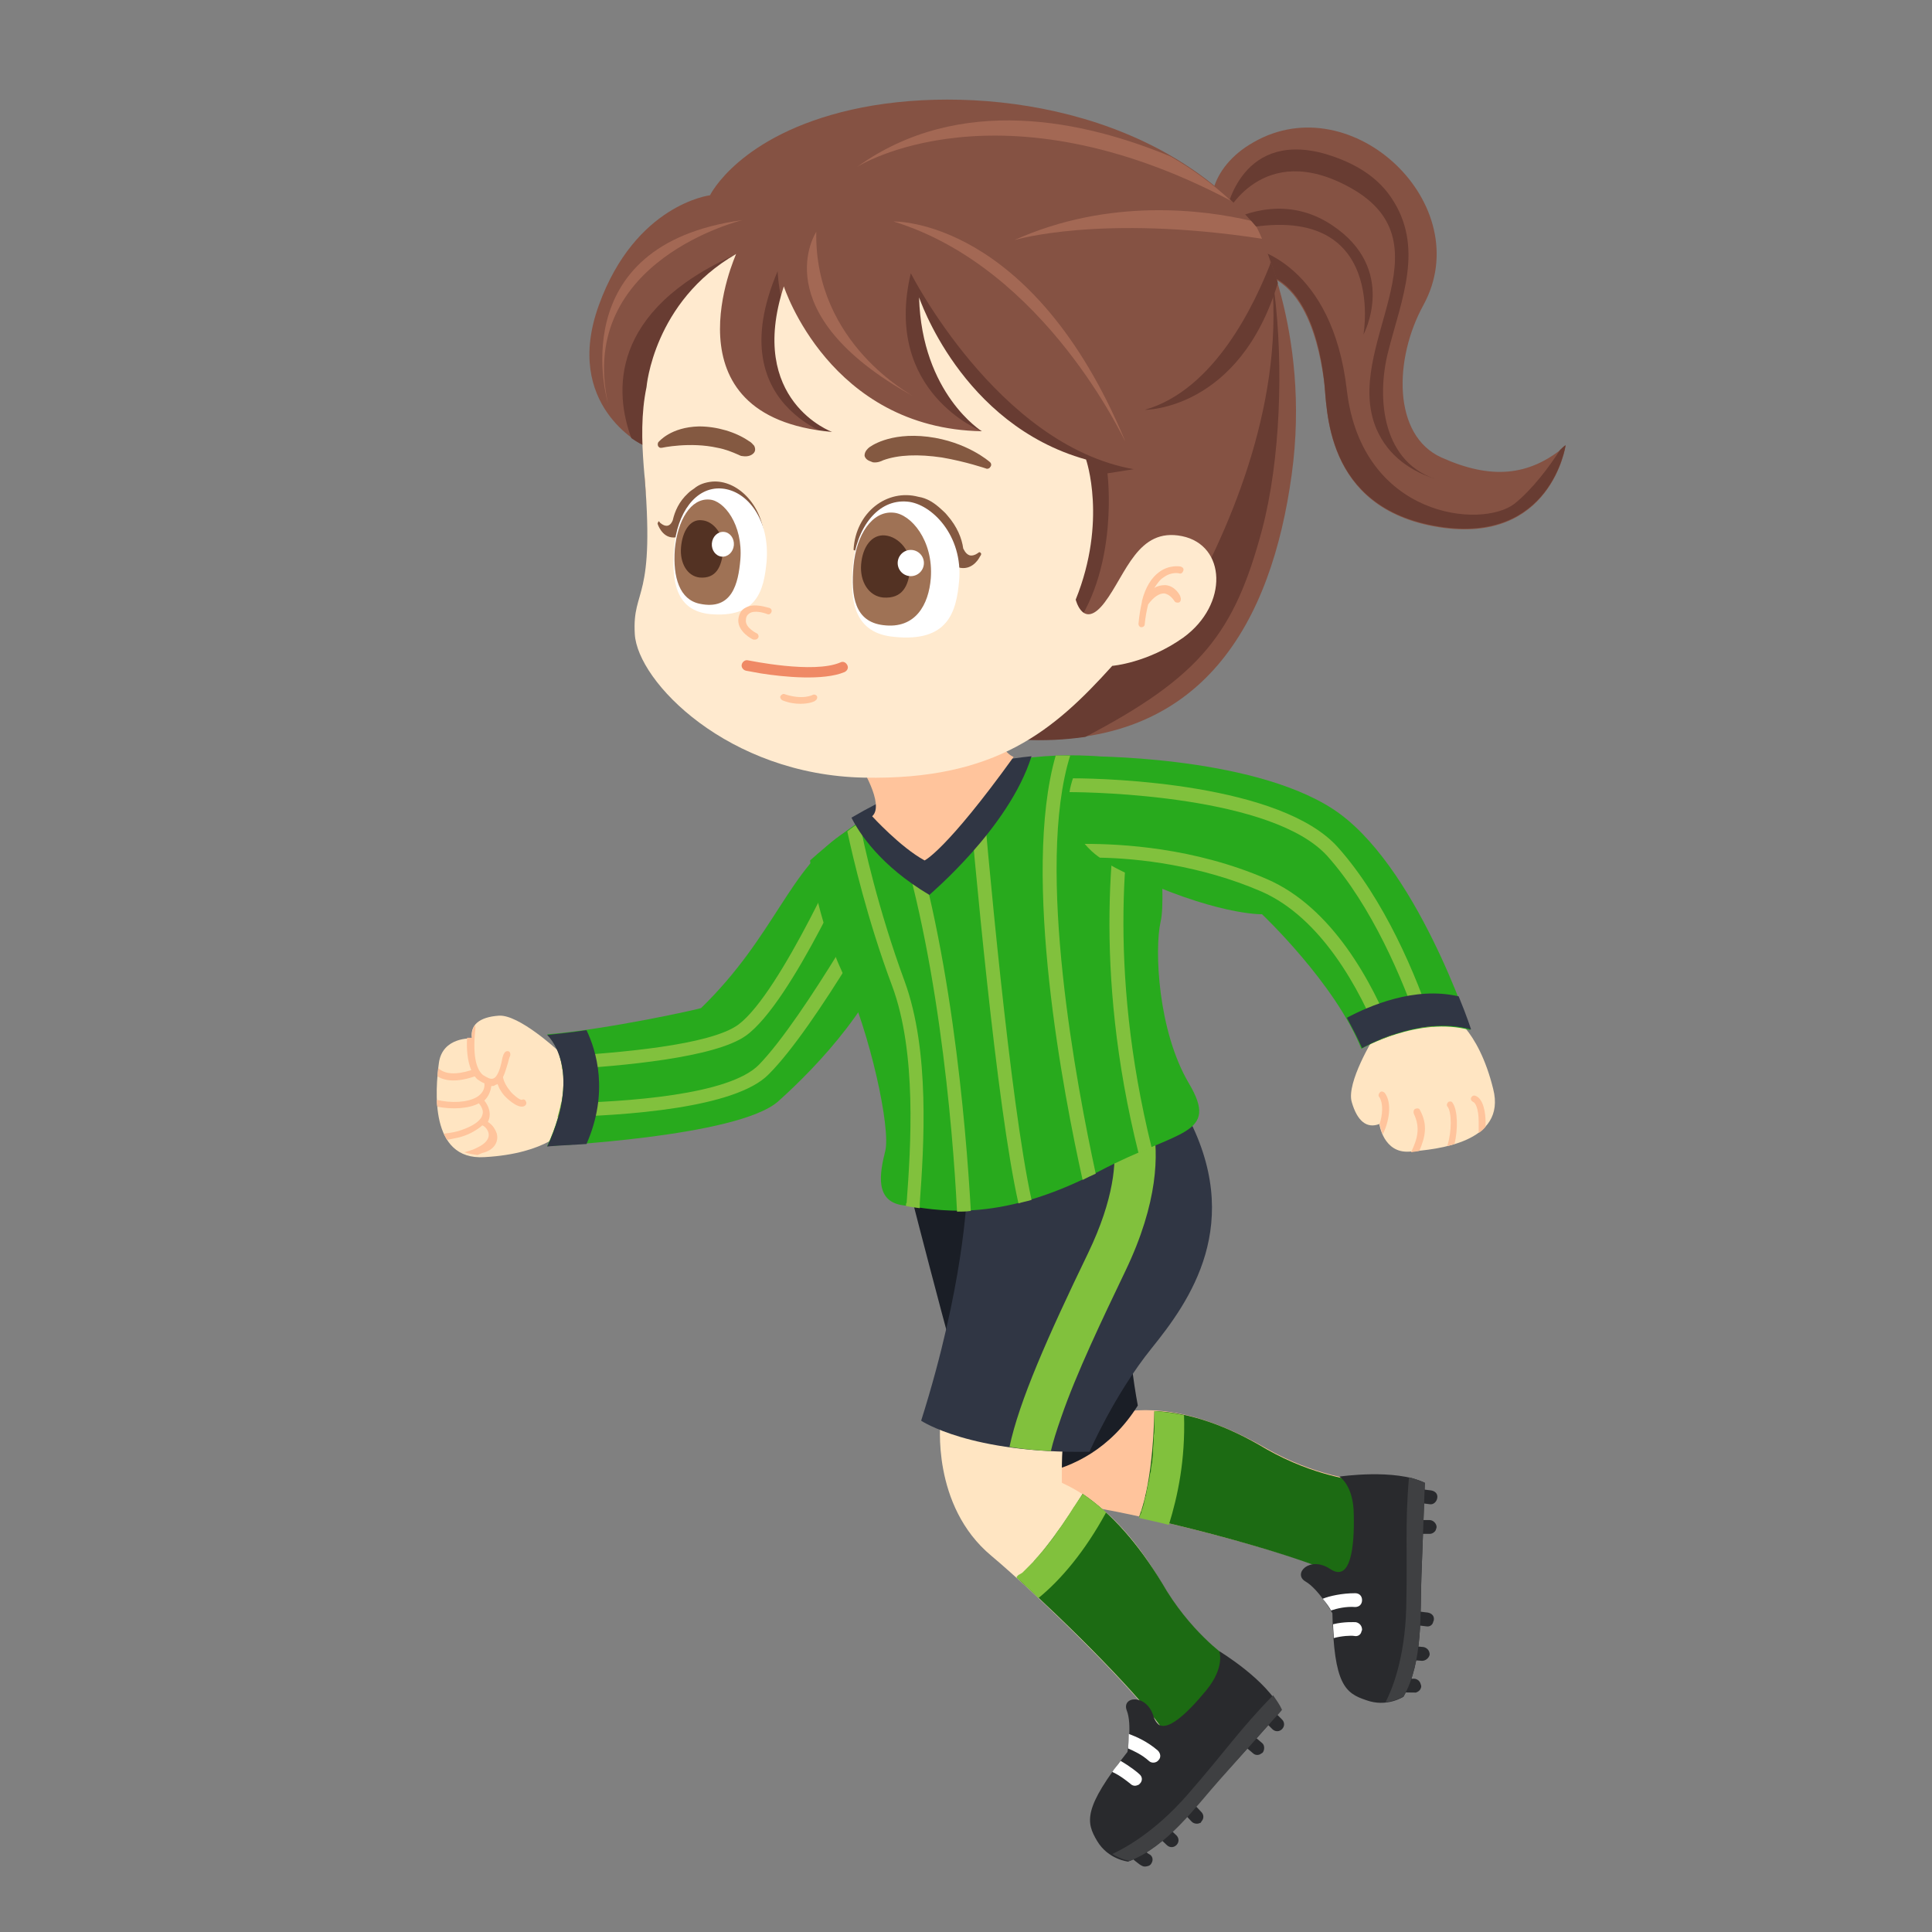 <?xml version="1.0" encoding="utf-8"?>
<!-- Generator: Adobe Illustrator 16.0.0, SVG Export Plug-In . SVG Version: 6.00 Build 0)  -->
<!DOCTYPE svg PUBLIC "-//W3C//DTD SVG 1.1//EN" "http://www.w3.org/Graphics/SVG/1.1/DTD/svg11.dtd">
<svg version="1.1" id="Layer_2" xmlns:x="http://ns.adobe.com/Extensibility/1.0/" xmlns:i="http://ns.adobe.com/AdobeIllustrator/10.0/" xmlns:graph="http://ns.adobe.com/Graphs/1.0/"
	 xmlns="http://www.w3.org/2000/svg" xmlns:xlink="http://www.w3.org/1999/xlink" xmlns:a="http://ns.adobe.com/AdobeSVGViewerExtensions/3.0/"
	 x="0px" y="0px" width="280px" height="280px" viewBox="0 0 280 280" style="enable-background:new 0 0 280 280;"
	 xml:space="preserve">
<rect x="0" y="0" width="280" height="280" fill="#808080" stroke="none"/>
<g>
	<g>
		<path style="fill:#FFC49C;" d="M144.2,205.5c0,0,4.9,11.4,16.1,13.3c7.8,1.4,28.2,6.5,34.6,9.8c0,0,8.8,3.6,4.7-9.3l-2.8-4.8
			c0,0-6.3-0.6-13.3-4.6c-7-4-13.6-6.1-19.9-5.4c0,0-2.6-4.4-3-5.7C160.4,197.6,144.2,205.5,144.2,205.5z"/>
		<path style="fill:#1C6B13;" d="M167.3,204.5c-0.2,8.4-1.3,12.9-2.2,15.3c9.4,2,24.4,6.1,29.8,8.9c0,0,8.8,3.6,4.7-9.3l-2.8-4.8
			c0,0-6.3-0.6-13.3-4.6C178,206.7,172.5,204.7,167.3,204.5z"/>
		<path style="fill:#81C13D;" d="M171.6,205.1c-1.5-0.3-2.9-0.5-4.3-0.6c0,0,0,0,0,0c0,0.2,0,0.5,0,0.7c0,0.4,0,0.7,0,1.1
			c0,0.3,0,0.5,0,0.8c0,0.3,0,0.6-0.1,1c0,0.2,0,0.5,0,0.7c0,0.5-0.1,0.9-0.1,1.4c0,0.2,0,0.3,0,0.5c0,0.3-0.1,0.6-0.1,0.9
			c0,0.2,0,0.4-0.1,0.6c0,0.3-0.1,0.5-0.1,0.8c0,0.2,0,0.3-0.1,0.5c-0.1,0.4-0.1,0.7-0.2,1.1c0,0.1,0,0.2-0.1,0.3
			c0,0.3-0.1,0.5-0.1,0.7c0,0.1-0.1,0.3-0.1,0.4c0,0.2-0.1,0.4-0.1,0.6c0,0.1,0,0.2-0.1,0.3c-0.1,0.3-0.1,0.6-0.2,0.8
			c0,0.1,0,0.1,0,0.2c-0.1,0.2-0.1,0.4-0.2,0.6c0,0.1,0,0.2-0.1,0.2c0,0.2-0.1,0.3-0.1,0.5c0,0.1,0,0.1-0.1,0.2
			c-0.1,0.2-0.1,0.4-0.2,0.6c1.3,0.3,2.8,0.6,4.3,1C170.7,216.8,171.8,211.6,171.6,205.1z"/>
	</g>
	<g>
		<g>
			<path style="fill:#292A2D;" d="M202.7,243.2c-0.3,0.6-0.5,1.3-0.9,1.9c0,0-0.1,0-0.2,0.1c2.1,0.1,3.3,0.1,3.6,0.1
				c0.3-0.1,0.6-0.3,0.7-0.6c0.1-0.2,0.1-0.4,0-0.6c-0.1-0.5-0.6-0.9-1.2-0.8C204.7,243.3,203.8,243.2,202.7,243.2z"/>
			<path style="fill:#292A2D;" d="M203.9,238.5c-0.1,0.7-0.2,1.3-0.4,2l2.6,0.2c0.5,0,1-0.4,1.1-0.9c0-0.6-0.4-1-0.9-1.1
				L203.9,238.5z"/>
			<path style="fill:#292A2D;" d="M204.3,233.4c0,0.7,0,1.3-0.1,2l2.5,0.3c0.5,0.1,0.9-0.2,1-0.6c0-0.1,0.1-0.2,0.1-0.3
				c0.1-0.6-0.3-1-0.9-1.1L204.3,233.4z"/>
			<path style="fill:#292A2D;" d="M204.7,220.3c0,0.7-0.1,1.3-0.1,2l2.6,0c0.4,0,0.8-0.3,0.9-0.6c0-0.1,0.1-0.2,0.1-0.4
				c0-0.5-0.5-1-1-1L204.7,220.3z"/>
			<path style="fill:#292A2D;" d="M204.9,215.7c0,0.6,0,1.2-0.1,2l2.4,0.3c0.5,0.1,1-0.3,1.1-0.9c0.1-0.6-0.3-1-0.9-1.1L204.9,215.7
				z"/>
		</g>
		<path style="fill:#292A2D;" d="M193.1,233.8c0,0-2-3.5-3.9-4.6c-1.9-1.1,0.6-3.8,3.6-1.8c3,2,3.5-3.4,3.4-7.8
			c0-4.4-2.1-5.6-2.1-5.6s8.1-1.2,12.4,0.9c0,0-0.3,8.5-0.5,13.6c-0.2,5.1,0.3,12.3-2.6,17.4c0,0-2.4,1.6-5.4,0.5
			C195,245.4,193.3,244.2,193.1,233.8z"/>
		<path style="fill:#3F4042;" d="M206.5,214.9c-0.7-0.3-1.5-0.6-2.3-0.8c-0.6,6.9-0.2,10.6-0.4,19c-0.2,7.3-2.1,11.9-3,13.6
			c1.5-0.2,2.6-0.8,2.6-0.8c2.9-5.1,2.4-12.3,2.6-17.4C206.2,223.4,206.5,214.9,206.5,214.9z"/>
		<g>
			<path style="fill:#FFFFFF;" d="M192.9,233.4c0.9-0.3,2.2-0.6,3.5-0.5c0.6,0,1-0.4,1-1c0-0.6-0.4-1-1-1c-1.9,0-3.7,0.4-4.7,0.8
				C192.2,232.3,192.7,233,192.9,233.4z"/>
			<path style="fill:#FFFFFF;" d="M197.3,236.5c0-0.1,0.1-0.2,0.1-0.3c0-0.6-0.4-1-0.9-1.1c-0.2,0-1.7-0.1-3.3,0.3
				c0,0.7,0.1,1.4,0.1,2c1.1-0.3,2.5-0.4,3-0.3C196.8,237.2,197.2,236.9,197.3,236.5z"/>
		</g>
	</g>
	<g>
		<path style="fill:#1A1E26;" d="M131.9,172.7c0,0,8.3,32.5,11.3,41.1c0,0,13.7,2.6,21.7-10.1c0,0-1.6-8.3-1.4-14.5
			s7.8-26.3,7.8-26.3L131.9,172.7z"/>
	</g>
</g>
<g>
	<g>
		<path style="fill:#FFE5C2;" d="M136.3,205.9c0,0-1.4,12.3,7.4,19.6c6.1,5.1,21.2,19.6,25.2,25.8c0,0,5.8,7.5,8.7-5.7l0-5.5
			c0,0-5.2-3.6-9.2-10.6c-4-6.9-8.8-12-14.5-14.6c0,0-0.1-5.1,0.3-6.4C154.3,207.1,136.3,205.9,136.3,205.9z"/>
		<path style="fill:#1C6B13;" d="M156.9,216.5c-4.4,7.1-7.5,10.5-9.5,12.2c7.1,6.4,18.2,17.4,21.5,22.5c0,0,5.8,7.5,8.7-5.7l0-5.5
			c0,0-5.2-3.6-9.2-10.6C165,223.8,161.2,219.4,156.9,216.5z"/>
		<path style="fill:#81C13D;" d="M160.3,219.2c-1.1-1-2.2-1.9-3.4-2.7c0,0,0,0,0,0c-0.1,0.2-0.2,0.4-0.4,0.6
			c-0.2,0.3-0.4,0.6-0.6,0.9c-0.1,0.2-0.3,0.4-0.4,0.6c-0.2,0.3-0.3,0.5-0.5,0.8c-0.1,0.2-0.3,0.4-0.4,0.6c-0.3,0.4-0.5,0.8-0.8,1.2
			c-0.1,0.1-0.2,0.3-0.3,0.4c-0.2,0.3-0.4,0.5-0.5,0.7c-0.1,0.2-0.2,0.3-0.3,0.5c-0.2,0.2-0.3,0.4-0.5,0.6c-0.1,0.1-0.2,0.3-0.3,0.4
			c-0.2,0.3-0.5,0.6-0.7,0.9c-0.1,0.1-0.1,0.2-0.2,0.2c-0.2,0.2-0.3,0.4-0.5,0.6c-0.1,0.1-0.2,0.2-0.3,0.3c-0.1,0.2-0.3,0.3-0.4,0.5
			c-0.1,0.1-0.1,0.2-0.2,0.2c-0.2,0.2-0.4,0.4-0.6,0.6c0,0-0.1,0.1-0.1,0.1c-0.1,0.1-0.3,0.3-0.4,0.4c-0.1,0.1-0.1,0.1-0.2,0.2
			c-0.1,0.1-0.2,0.2-0.4,0.3c-0.1,0-0.1,0.1-0.2,0.1c-0.2,0.1-0.3,0.3-0.4,0.4c1,0.9,2.1,1.9,3.2,3
			C153.7,229,157.2,224.9,160.3,219.2z"/>
	</g>
	<g>
		<g>
			<path style="fill:#292A2D;" d="M164.8,267.2c-0.6,0.3-1.2,0.6-1.9,0.9c0,0-0.1,0-0.2,0c1.5,1.4,2.5,2.2,2.8,2.3
				c0.3,0.2,0.7,0.1,1,0c0.2-0.1,0.3-0.2,0.4-0.4c0.3-0.5,0.1-1.1-0.4-1.3C166.3,268.6,165.6,268,164.8,267.2z"/>
			<path style="fill:#292A2D;" d="M168.7,264.3c-0.5,0.5-1,0.9-1.5,1.3l1.9,1.8c0.4,0.4,1,0.4,1.4,0c0.4-0.4,0.4-1,0-1.4
				L168.7,264.3z"/>
			<path style="fill:#292A2D;" d="M172.3,260.7c-0.4,0.5-0.9,1-1.3,1.5l1.7,1.8c0.3,0.3,0.8,0.4,1.2,0.2c0.1,0,0.2-0.1,0.2-0.2
				c0.4-0.4,0.4-1,0-1.4L172.3,260.7z"/>
			<path style="fill:#292A2D;" d="M180.9,250.9c-0.4,0.5-0.9,1-1.3,1.5l2,1.7c0.3,0.3,0.8,0.3,1.1,0.1c0.1-0.1,0.2-0.1,0.3-0.2
				c0.3-0.4,0.3-1.1-0.1-1.4L180.9,250.9z"/>
			<path style="fill:#292A2D;" d="M184,247.4c-0.4,0.4-0.8,0.9-1.3,1.5l1.7,1.7c0.4,0.4,1,0.4,1.4,0c0.4-0.4,0.4-1,0-1.4L184,247.4z
				"/>
		</g>
		<path style="fill:#292A2D;" d="M163.4,253.9c0,0,0.7-4-0.1-6c-0.8-2.1,2.9-2.5,3.9,0.9c1,3.4,4.8-0.4,7.6-3.8
			c2.8-3.4,1.9-5.7,1.9-5.7s7,4.2,9,8.6c0,0-5.6,6.3-9.1,10.1c-3.4,3.8-7.6,9.7-13.1,11.8c0,0-2.9-0.3-4.5-3
			C157.4,264.1,156.9,262.1,163.4,253.9z"/>
		<path style="fill:#3F4042;" d="M185.8,247.8c-0.3-0.7-0.8-1.4-1.3-2.1c-4.8,4.9-6.9,8.1-12.4,14.4c-4.8,5.5-9.2,7.8-10.9,8.6
			c1.3,0.8,2.5,1,2.5,1c5.5-2.1,9.7-8,13.1-11.8C180.1,254.2,185.8,247.8,185.8,247.8z"/>
		<g>
			<path style="fill:#FFFFFF;" d="M163.5,253.4c0.9,0.4,2,0.9,3,1.8c0.4,0.4,1.1,0.3,1.4-0.1c0.4-0.4,0.3-1-0.1-1.4
				c-1.5-1.3-3.1-2-4.2-2.4C163.6,252.2,163.5,253,163.5,253.4z"/>
			<path style="fill:#FFFFFF;" d="M164.9,258.7c0.1,0,0.2-0.1,0.3-0.2c0.4-0.4,0.4-1-0.1-1.4c-0.2-0.2-1.3-1.1-2.7-1.9
				c-0.4,0.6-0.9,1.1-1.2,1.6c1.1,0.5,2.1,1.3,2.6,1.7C164.1,258.8,164.5,258.9,164.9,258.7z"/>
		</g>
	</g>
	<g>
		<path style="fill:#303644;" d="M140.1,173.4c0,0-0.4,12.9-6.6,32.5c0,0,7.1,4.8,24.4,4.5c0,0,3.6-8.3,9-15s13.7-18.1,4.9-34.2
			L140.1,173.4z"/>
		<path style="fill:#81C13D;" d="M167.1,163.1l-5.7,2.2c0.4,3.1,0.1,8.4-3.7,16.3c-5.9,12.2-10,21.5-11.4,28.1
			c1.8,0.3,3.8,0.5,6,0.6c0.3-1.3,0.8-2.9,1.5-4.9c2.2-6.4,6-14.3,9.3-21.2C167.9,174.2,167.9,167.2,167.1,163.1z"/>
	</g>
</g>
<g>
	<g>
		<path style="fill:#FFE5C2;" d="M80.8,152.2c0,0-5.6-5.2-8.5-5c-2.9,0.2-4.2,1.4-3.9,3.3c0,0-4.3-0.3-4.8,3.6
			c-0.5,3.8-1.4,14.1,6.6,13.6c9.2-0.5,11.9-4.2,11.9-4.2S83.2,155.9,80.8,152.2z"/>
		<path style="fill:#FFC49C;" d="M72,164.3c-0.2-0.6-0.6-1.3-1.3-1.7c0.1-0.1,0.1-0.3,0.2-0.5c0.2-0.8,0-1.7-0.7-2.6
			c0.6-0.6,0.9-1.3,1-2.1c0.2,0,0.4,0,0.5-0.1c0.1-0.1,0.3-0.1,0.4-0.2c0.1,0.2,0.2,0.5,0.3,0.7c0.3,0.5,0.5,0.8,0.8,1.1
			c0,0,1.8,1.9,2.8,1.4c0.2-0.1,0.4-0.4,0.2-0.7c-0.1-0.3-0.4-0.3-0.6-0.2c-0.3,0-1.2-0.7-1.6-1.2c-0.5-0.6-1-1.4-1.1-2.1
			c0.3-0.6,0.5-1.4,0.7-2c0.1-0.4,0.2-0.8,0.3-1c0.1-0.2,0.1-0.5-0.1-0.7c-0.2-0.1-0.5-0.1-0.7,0.2c-0.2,0.3-0.3,0.7-0.4,1.3
			c-0.2,0.9-0.6,2.2-1.2,2.4c-0.4,0.2-1-0.2-1.5-0.5c-1.1-0.9-1.5-3.2-1.1-6.8c0-0.1,0-0.3-0.1-0.4c-0.3,0.5-0.5,1.1-0.4,1.8
			c0,0-0.3,0-0.7,0c-0.1,1.4,0,3.3,0.6,4.7c-2.3,0.7-3.8,0.6-4.8-0.3c0,0.4-0.1,0.8-0.1,1.2c1.8,1.1,4.2,0.4,5.4,0
			c0.2,0.2,0.3,0.4,0.5,0.5c0.3,0.2,0.6,0.4,0.9,0.5c0.1,0.8-0.3,1.5-1.1,2c-1.4,0.8-3.7,0.9-5.8,0.4c0,0.3,0,0.7,0.1,1
			c2.1,0.4,4.5,0.3,6-0.5c0.5,0.6,0.7,1.2,0.5,1.7c-0.2,0.8-1.3,1.6-3.1,2.2c-0.5,0.2-1.5,0.4-2.5,0.5c0.2,0.3,0.3,0.6,0.5,0.9
			c1-0.2,2-0.4,2.2-0.5c1-0.3,2.1-0.9,2.9-1.6c0.5,0.2,0.8,0.7,0.9,1.1c0.2,0.9-0.6,1.6-1.4,2c-0.7,0.4-1.4,0.6-2.1,0.8
			c0.6,0.2,1.2,0.3,1.9,0.4c0.2-0.1,0.5-0.2,0.7-0.3C71.6,166.7,72.3,165.5,72,164.3z"/>
	</g>
	<g>
		<path style="fill:#28AA1D;" d="M79.3,149.9c0,0,5.3,4.7,0,16.2c0,0,27.7-1.3,33.5-6.5s14.8-14.7,17.3-24.8
			c2.6-10.1,2.1-20.3-7.6-14.2c-8.1,5.1-10.1,15-20.9,25.5C101.5,146.2,88.1,149.2,79.3,149.9z"/>
		<g>
			<path style="fill:#81C13D;" d="M81.5,155c8.7-0.5,22.1-1.7,26.6-4.9c6.7-4.8,16.4-27,16.8-28c0.2-0.5,0-1.1-0.5-1.3
				s-1.1,0-1.3,0.5c-0.1,0.2-9.9,22.6-16.1,27.2c-4.1,3-17.4,4.1-25.9,4.6C81.3,153.6,81.4,154.3,81.5,155z"/>
			<path style="fill:#81C13D;" d="M130.1,127.5c0.3-0.5,0.1-1.1-0.4-1.4c-0.5-0.3-1.1-0.1-1.4,0.4c-0.1,0.2-11.6,20.9-18.3,27.8
				c-4.3,4.4-19.1,5.4-28.7,5.6c-0.1,0.6-0.3,1.3-0.5,2c9.9-0.2,25.8-1.3,30.6-6.2C118.4,148.7,129.6,128.4,130.1,127.5z"/>
		</g>
		<path style="fill:#303644;" d="M85,165.8c3.3-7.5,1.4-13.6,0-16.5c-2,0.3-3.9,0.5-5.7,0.7c0,0,5.3,4.7,0,16.2
			C79.3,166.1,81.6,166,85,165.8z"/>
	</g>
</g>
<g>
	<path style="fill:#28AA1D;" d="M167.1,111c0,0-25.2-8.3-49.7,13.7c0,0,0.8,7.9,4.8,16.5c4,8.7,6.9,22.4,6.1,25.6
		c-0.8,3.2-1.6,7.4,2.7,7.9s13.2,3,28.4-5c11.4-6,17.4-5.1,12.9-12.7c-4.5-7.6-5-19.4-4.1-23.4C169.2,129.7,167.1,111,167.1,111z"/>
	<g>
		<path style="fill:#81C13D;" d="M142.1,111.2c-0.6,0.2-1.3,0.4-2,0.5c1.1,12.6,4.3,48.5,7.5,62.7c0.6-0.2,1.3-0.3,1.9-0.5
			C146.4,159.8,143.1,123.3,142.1,111.2z"/>
		<path style="fill:#81C13D;" d="M130.6,115.6c-0.6,0.3-1.2,0.6-1.8,1c7,19.4,9.3,46.8,9.9,59c0.6,0,1.3,0,2-0.1
			C140,163.1,137.7,135.3,130.6,115.6z"/>
		<path style="fill:#81C13D;" d="M131.3,174.8c0.6,0.1,1.2,0.2,2,0.3c0-0.2,0-0.5,0-0.7c0.6-8.3,1.5-22.1-2.2-32.2
			c-3.8-10.3-6-20.1-6.5-23c-0.6,0.4-1.2,0.8-1.8,1.3c0.8,3.7,2.9,12.8,6.5,22.4c3.6,9.7,2.7,23.3,2.1,31.4
			C131.3,174.4,131.3,174.6,131.3,174.8z"/>
		<path style="fill:#81C13D;" d="M155.1,109.5c-0.7,0-1.4,0-2.1,0c-5,17.4,1.2,49.4,3.9,61.5c0.6-0.3,1.2-0.6,1.9-0.9
			C156.1,157.6,150,125.8,155.1,109.5z"/>
		<path style="fill:#81C13D;" d="M165.2,110.5c-0.5-0.1-1.2-0.3-2-0.4c-2.1,9.7-4.9,30.2,1.8,57c0.7-0.3,1.3-0.5,1.9-0.8
			C160.4,140,163.1,119.9,165.2,110.5z"/>
	</g>
	<path style="fill:#303644;" d="M149.5,109.6c-7.2,0.7-16.2,3.1-26.1,8.9c1.1,2.2,4.2,7,11.3,11.2
		C134.6,129.7,146.2,120.1,149.5,109.6z"/>
	<path style="fill:#FFC49C;" d="M124.6,110.8c0,0,3.7,5.8,1.8,7.5c0,0,4.1,4.5,7.6,6.4c0,0,3.1-1.4,12.9-15c0,0-2.1-0.6-3.2-5.7
		L124.6,110.8z"/>
</g>
<g>
	<g>
		<path style="fill:#FFE5C2;" d="M199.1,150.4c0,0-4,6.5-3.2,9.3c0.8,2.8,2.2,3.9,4,3.2c0,0,0.6,4.3,4.4,4
			c3.9-0.3,14.1-1.3,12.1-9.1c-2.2-8.9-6.4-10.9-6.4-10.9S202.3,147.3,199.1,150.4z"/>
		<path style="fill:#FFC49C;" d="M215.3,163.3c0-0.3,0-0.5,0-0.7c0-1.3-0.3-3.4-1.5-3.8c-0.3-0.1-0.5,0.1-0.6,0.3
			c-0.1,0.3,0.1,0.5,0.3,0.6c0.3,0.1,0.8,0.9,0.8,2.9c0,0.6,0,1.1,0,1.6C214.6,164,215,163.7,215.3,163.3z"/>
		<path style="fill:#FFC49C;" d="M209.9,159.7c-0.2,0.2-0.3,0.5-0.1,0.7c0.6,0.8,0.6,3.6,0,5.5c0,0.1,0,0.1-0.1,0.2
			c0.4-0.1,0.8-0.2,1.1-0.3c0.5-2.1,0.5-4.9-0.3-6C210.4,159.6,210.1,159.6,209.9,159.7z"/>
		<path style="fill:#FFC49C;" d="M205.7,166.8c0.8-1.9,1.3-3.7,0.1-5.9c-0.1-0.3-0.4-0.3-0.7-0.2c-0.2,0.1-0.3,0.4-0.2,0.7
			c1,2.1,0.5,3.7-0.4,5.6C204.9,166.9,205.3,166.9,205.7,166.8z"/>
		<path style="fill:#FFC49C;" d="M200,158.3c-0.2,0.2-0.3,0.5-0.1,0.7c0.6,0.9,0.5,2.6,0,4c0,0,0,0,0.1,0c0,0,0.1,0.7,0.4,1.4
			c0.9-1.8,1.4-4.5,0.3-6C200.5,158.2,200.2,158.1,200,158.3z"/>
	</g>
	<g>
		<path style="fill:#28AA1D;" d="M157.2,109.6c0,0-7.9,10.3,5.5,16.7s20.2,6.2,20.2,6.2s10.6,10,14.4,19.5c0,0,8.3-4.8,15.8-2.7
			c0,0-7.9-24.3-20-32.1S157.2,109.6,157.2,109.6z"/>
		<g>
			<path style="fill:#81C13D;" d="M200,150.7c0.6-0.2,1.2-0.5,1.9-0.7c-3-7.6-8.8-18.5-18.3-22.6c-10.6-4.6-21.2-5.1-26.4-5.1
				c0.6,0.7,1.3,1.4,2.2,2c5.6,0.1,14.6,1.1,23.4,4.9C191.5,133,197.1,143.4,200,150.7z"/>
			<path style="fill:#81C13D;" d="M193.9,122.8c-8.2-9.2-33.1-10-38.4-10c-0.2,0.6-0.4,1.3-0.5,2c3.5,0,29.5,0.5,37.4,9.3
				c6.4,7.2,10.9,17.8,13.3,24.9c0.7-0.1,1.3-0.2,2-0.2C205.3,141.4,200.6,130.3,193.9,122.8z"/>
		</g>
		<path style="fill:#303644;" d="M197.4,151.9c0,0,8.3-4.8,15.8-2.7c0,0-0.6-1.9-1.8-4.8c-6.4-1.5-13,1.4-16.2,3.1
			C196,149,196.8,150.5,197.4,151.9z"/>
	</g>
</g>
<g>
	<g>
		<path style="fill:#855243;" d="M177,32.5c-2.6-1.8-1.9-8.2,4.7-11.9c14.3-8.2,32.5,9.1,24.6,23.6c-4.3,7.8-4.5,18.9,2.6,22.1
			c7.1,3.2,12.7,2.8,18-1.7c0,0-2.1,14.4-18.4,11.8c-16.8-2.7-16.1-17.5-16.6-21.1c-0.5-3.6-2.5-17.9-13.2-15.5
			C178.7,39.8,177,32.6,177,32.5z"/>
		<path style="fill:#683C32;" d="M177.6,31.2c0,0,5.3-11.1,18.1-4c14.9,8.3-1.3,23.1,3.8,35c1.7,3.9,5,6.2,9.1,7.4
			c-8.2-2.3-9.2-11.7-7.4-18.7c1.9-7.5,5.3-15.1,0.4-22.3c-2.3-3.4-6-5.3-9.9-6.4C179.4,19,177.6,31.2,177.6,31.2z"/>
		<path style="fill:#683C32;" d="M195.2,56.6C193.1,38.2,181.6,36,181.6,36c-1.5-0.3-2.8-0.4-3.8-0.2c0.4,1.9,0.9,3.9,0.9,3.9
			c10.8-2.5,12.8,11.9,13.2,15.5c0.5,3.6-0.2,18.4,16.6,21.1c16.3,2.6,18.4-11.8,18.4-11.8c-0.3,0.2-0.6,0.5-0.8,0.7
			c-1.6,2.5-4,5.7-6.6,7.8C214.7,76.7,197.4,75,195.2,56.6z"/>
		<path style="fill:#683C32;" d="M193,32.6c-6.2-4.1-12.4-2-16,0c0,0.1,0.1,0.6,0.3,1.2c24.1-6.4,20.3,14.7,20.3,14.7
			S202.7,39,193,32.6z"/>
	</g>
	<g>
		<path style="fill:#855243;" d="M93.2,64.5c0,0-11.7-5.7-6.4-20.3s16.1-15.9,16.1-15.9s4.2-8.7,20.5-12.4
			c16.3-3.7,43.3-1.2,58.6,16.9c0,0,8.1,15,5.2,36c-2.9,21.1-12.7,39.8-39.2,38.3C121.6,105.7,95.2,115.7,93.2,64.5z"/>
		<path style="fill:#683C32;" d="M183.9,37c3,18.8-4.7,37.6-11.5,50c-6.8,12.4-16.7,4-16.7,4c6.5-9.2,4.8-22.4,4.8-22.4l3.8-0.6
			C144.6,64.5,132,39.6,132,39.6c-4.1,17.3,10.3,22.9,10.3,22.9c-28.8,4-29.6-23.2-29.6-23.2c-8.8,20.6,10,24.6,10,24.6
			c-34.2,1.6-15.9-27.1-15.9-27.1C88.1,45.1,89.1,57,91.5,63.5c1,0.7,1.7,1,1.7,1c0,0.9,0.1,1.8,0.1,2.7c0.3,0.6,0.6,0.9,0.6,0.9
			c-0.2,0.3-0.3,0.5-0.5,0.8c3.3,46.3,28.9,36.9,54.6,38.3c3.4,0.2,6.4,0,9.3-0.4c16.8-8.8,21.6-15.1,25.6-30
			c2.7-10.2,3.1-23.9,1.8-34.4C184.5,40.6,184.2,38.8,183.9,37z"/>
		<path style="fill:#A36854;" d="M107.6,31.9c0,0-24,5.8-19.5,26.5C88.1,58.4,81.2,35.5,107.6,31.9z"/>
		<path style="fill:#A36854;" d="M118.3,33.6c0,0-7.8,11.7,14,23.8C132.3,57.3,118,49.9,118.3,33.6z"/>
		<path style="fill:#A36854;" d="M129.5,32.1c0,0,20.1-0.6,33.6,31.9C163,64,151.6,38.9,129.5,32.1z"/>
		<path style="fill:#A36854;" d="M178.4,29.1c-2.7-2.5-5.6-4.6-8.7-6.4c-12.5-5.2-30.6-9.2-45.5,1.5
			C124.3,24.1,144.7,11.3,178.4,29.1z"/>
		<g>
			<path style="fill:#A36854;" d="M182.1,32.9c-0.3-0.3-0.5-0.6-0.8-0.9c-6.8-1.6-20.5-3.4-34.3,2.8c0,0,12.4-3.8,35.9-0.2
				C182.4,33.4,182.1,32.9,182.1,32.9z"/>
			<path style="fill:#683C32;" d="M184.2,38c-2.3,5.9-8.1,18.5-18.3,21.4c0,0,13.7,0.1,19.3-18.4C184.9,39.9,184.5,38.9,184.2,38z"
				/>
		</g>
	</g>
</g>
<g>
	<path style="fill:#FFEACF;" d="M157.4,66.6c0,0,3.1,8.9-1.5,20.3c0,0,1.1,4.5,4.2,0.4s4.8-10.9,11.2-9.6c6.4,1.3,6.8,9.9,0.2,14.7
		c-5.2,3.7-10.3,4.1-10.3,4.1c-8.4,9.3-16.8,16.6-36,16.2c-19.7-0.4-32.8-13.9-33.2-20.8c-0.4-6.9,3.1-4.4,1.3-24.2
		c-0.3-3.8-0.4-7.8,0.4-11.6c0,0,1-12.4,13-19.3c0,0-10.8,23.6,13.9,25.8c0,0-12.4-4.5-7-21.1c0,0,6.6,20.6,28.7,21
		c0,0-8.7-5.4-9.1-19.4C133.2,43,139.2,61.5,157.4,66.6z"/>
	<path style="fill:#FFC49C;" d="M168.9,84.8C168.9,84.8,168.8,84.8,168.9,84.8c-0.6,0-1.1,0.1-1.6,0.4c0.4-0.6,0.8-1.2,1.3-1.5
		c1.2-0.9,2.3-0.6,2.3-0.6c0.3,0.1,0.5-0.1,0.6-0.4c0.1-0.3-0.1-0.5-0.4-0.6c-0.1,0-1.6-0.3-3.1,0.8c-1.1,0.8-2,2.2-2.5,4.2
		c0,0,0,0,0,0.1c-0.2,0.9-0.4,2-0.5,3.2c0,0.3,0.2,0.5,0.4,0.5c0.3,0,0.5-0.2,0.5-0.4c0.1-1.1,0.3-2.1,0.5-2.9
		c0.8-1.1,1.6-1.6,2.3-1.6c0,0,0,0,0,0c0.9,0.1,1.5,1.1,1.5,1.1c0.1,0.2,0.4,0.3,0.7,0.2c0.2-0.1,0.3-0.4,0.2-0.7
		C171.1,86.3,170.3,84.9,168.9,84.8z"/>
</g>
<g>
	<g>
		<path style="fill:#845941;" d="M95.4,75.6c0.1-0.1,0.2,0,0.2,0.1c0,0,0.5,0.5,1,0.5c0.4,0,0.7-0.3,0.9-0.8
			c0.3-1.3,0.9-2.7,2.2-3.9c0.3-0.3,0.6-0.5,0.9-0.7c0.7-0.6,1.6-0.9,2.6-1c3.6-0.3,7.3,3.3,7.6,8.3l-11.3,2.8l0-0.4l-0.5-3
			c-0.5,0.3-1,0.4-1.4,0.4c-1.7,0-2.3-2-2.3-2C95.3,75.8,95.4,75.7,95.4,75.6z"/>
		<path style="fill-rule:evenodd;clip-rule:evenodd;fill:#FFFFFF;" d="M111.1,81.4c-0.4,4.2-1.4,8.2-8.2,7.6
			c-4.9-0.5-5.6-4.6-5.2-9.6c0.4-5,3.1-8.9,6.9-8.6C108.3,71.1,111.6,75.3,111.1,81.4z"/>
		<path style="fill-rule:evenodd;clip-rule:evenodd;fill:#9F7255;" d="M107.3,81.1c-0.3,3.5-1.2,7.4-5.9,6.4
			c-2.9-0.6-3.9-3.8-3.6-7.9c0.4-4.2,2.3-7.4,5-7.2C104.9,72.5,107.7,76,107.3,81.1z"/>
		<path style="fill-rule:evenodd;clip-rule:evenodd;fill:#533223;" d="M104.8,79.8c-0.2,2.3-1,4.1-3.4,3.9c-1.8-0.2-2.9-2.1-2.7-4.4
			c0.2-2.3,1.3-4.1,3-3.9C103.4,75.5,105,77.5,104.8,79.8z"/>
		
			<ellipse transform="matrix(0.996 8.572763e-002 -8.572763e-002 0.996 7.146 -8.69)" style="fill-rule:evenodd;clip-rule:evenodd;fill:#FFFFFF;" cx="104.8" cy="78.9" rx="1.6" ry="1.8"/>
	</g>
	<g>
		<path style="fill:#845941;" d="M142.1,80.1c-0.1-0.1-0.2-0.1-0.3,0c0,0-0.6,0.5-1.2,0.4c-0.4-0.1-0.7-0.4-1-1
			c-0.2-1.5-0.9-3.2-2.3-4.8c-0.3-0.4-0.7-0.7-1-1c-0.9-0.8-1.9-1.5-3.2-1.7c-4.5-1.2-9.1,2.2-9.4,7.7l13.1,5.2l0-0.4l0.8-2.9
			c0.5,0.4,1.1,0.6,1.6,0.7c1.9,0.3,2.8-1.6,2.8-1.6C142.3,80.3,142.2,80.2,142.1,80.1z"/>
		<path style="fill-rule:evenodd;clip-rule:evenodd;fill:#FFFFFF;" d="M139,84.2c-0.4,4.5-1.6,8.9-9.4,8.1c-5.7-0.5-6.5-5-6-10.4
			c0.5-5.4,3.6-9.6,7.9-9.2C135,73,139.6,77.6,139,84.2z"/>
		<path style="fill-rule:evenodd;clip-rule:evenodd;fill:#9F7255;" d="M134.9,83.8c-0.3,3.8-2.2,7.4-6.9,6.8
			c-4.1-0.5-4.7-4.1-4.3-8.6c0.4-4.5,2.7-8,5.8-7.7C132,74.5,135.3,78.3,134.9,83.8z"/>
		<path style="fill-rule:evenodd;clip-rule:evenodd;fill:#533223;" d="M131.9,82.4c-0.2,2.5-1.1,4.4-3.9,4.2
			c-2.1-0.2-3.4-2.3-3.2-4.8c0.2-2.5,1.5-4.4,3.5-4.2C130.3,77.8,132.2,80,131.9,82.4z"/>
		<circle style="fill-rule:evenodd;clip-rule:evenodd;fill:#FFFFFF;" cx="132" cy="81.6" r="1.9"/>
	</g>
	<g>
		<path style="fill:#FFC49C;" d="M109.4,92.7c-0.1,0-0.1,0-0.2,0c-0.1,0-2.3-1.1-2.2-2.9c0.1-1,0.6-1.5,1-1.7c1.3-0.8,3.3,0,3.5,0
			c0.3,0.1,0.4,0.4,0.3,0.6c-0.1,0.3-0.4,0.4-0.6,0.3c-0.5-0.2-1.9-0.6-2.6-0.1c-0.3,0.2-0.5,0.5-0.5,1c-0.1,1.1,1.6,1.9,1.6,1.9
			c0.2,0.1,0.3,0.4,0.2,0.6C109.8,92.6,109.6,92.7,109.4,92.7z"/>
		<path style="fill:#FFC49C;" d="M116,102c1.4,0,2.2-0.4,2.2-0.5c0.2-0.1,0.3-0.4,0.2-0.6c-0.1-0.2-0.4-0.3-0.6-0.2
			c0,0-1.4,0.8-4.1-0.1c-0.2-0.1-0.5,0.1-0.6,0.3c-0.1,0.2,0.1,0.5,0.3,0.6C114.4,101.9,115.3,102,116,102z"/>
		<path style="fill:#EF8965;" d="M110.3,97.6c-1.2-0.2-2.1-0.4-2.2-0.4c-0.4-0.1-0.7-0.5-0.6-0.9c0.1-0.4,0.5-0.7,0.9-0.6
			c0.1,0,9.5,2,13.4,0.3c0.4-0.2,0.8,0,1,0.4c0.2,0.4,0,0.8-0.4,1C119.3,98.7,113.5,98.1,110.3,97.6z"/>
	</g>
	<g>
		<path style="fill:#845941;" d="M143.5,67c-0.1-0.1-3.4-3-9-3.7c-5.7-0.7-8.5,1.5-8.6,1.6c-0.1,0.1-0.6,0.5-0.6,1.1
			c0,0.2,0.2,0.6,0.7,0.8c0.2,0.1,0.3,0.1,0.5,0.2c0.7,0.1,1.3-0.2,1.5-0.3c2.2-0.8,5.1-0.9,8.5-0.4c3.5,0.6,6.4,1.6,6.4,1.6
			c0.2,0.1,0.5,0,0.6-0.2C143.7,67.5,143.7,67.2,143.5,67z"/>
		<path style="fill:#845941;" d="M108.5,63.9c-1.9-1.3-4.6-2.1-7.2-2.1c-4.1,0.1-5.8,2.2-5.9,2.3c-0.1,0.2-0.1,0.4,0,0.6
			c0.1,0.1,0.2,0.2,0.3,0.2c0.1,0,0.1,0,0.2,0c0,0,4.1-0.9,8.1,0c1.1,0.2,2.1,0.6,3,1c0.2,0.1,0.4,0.2,0.6,0.2l0,0
			c0.6,0.1,1.2,0,1.6-0.4c0.3-0.3,0.3-0.7,0.1-1.1C109.1,64.4,108.9,64.1,108.5,63.9z"/>
	</g>
</g>
</svg>
